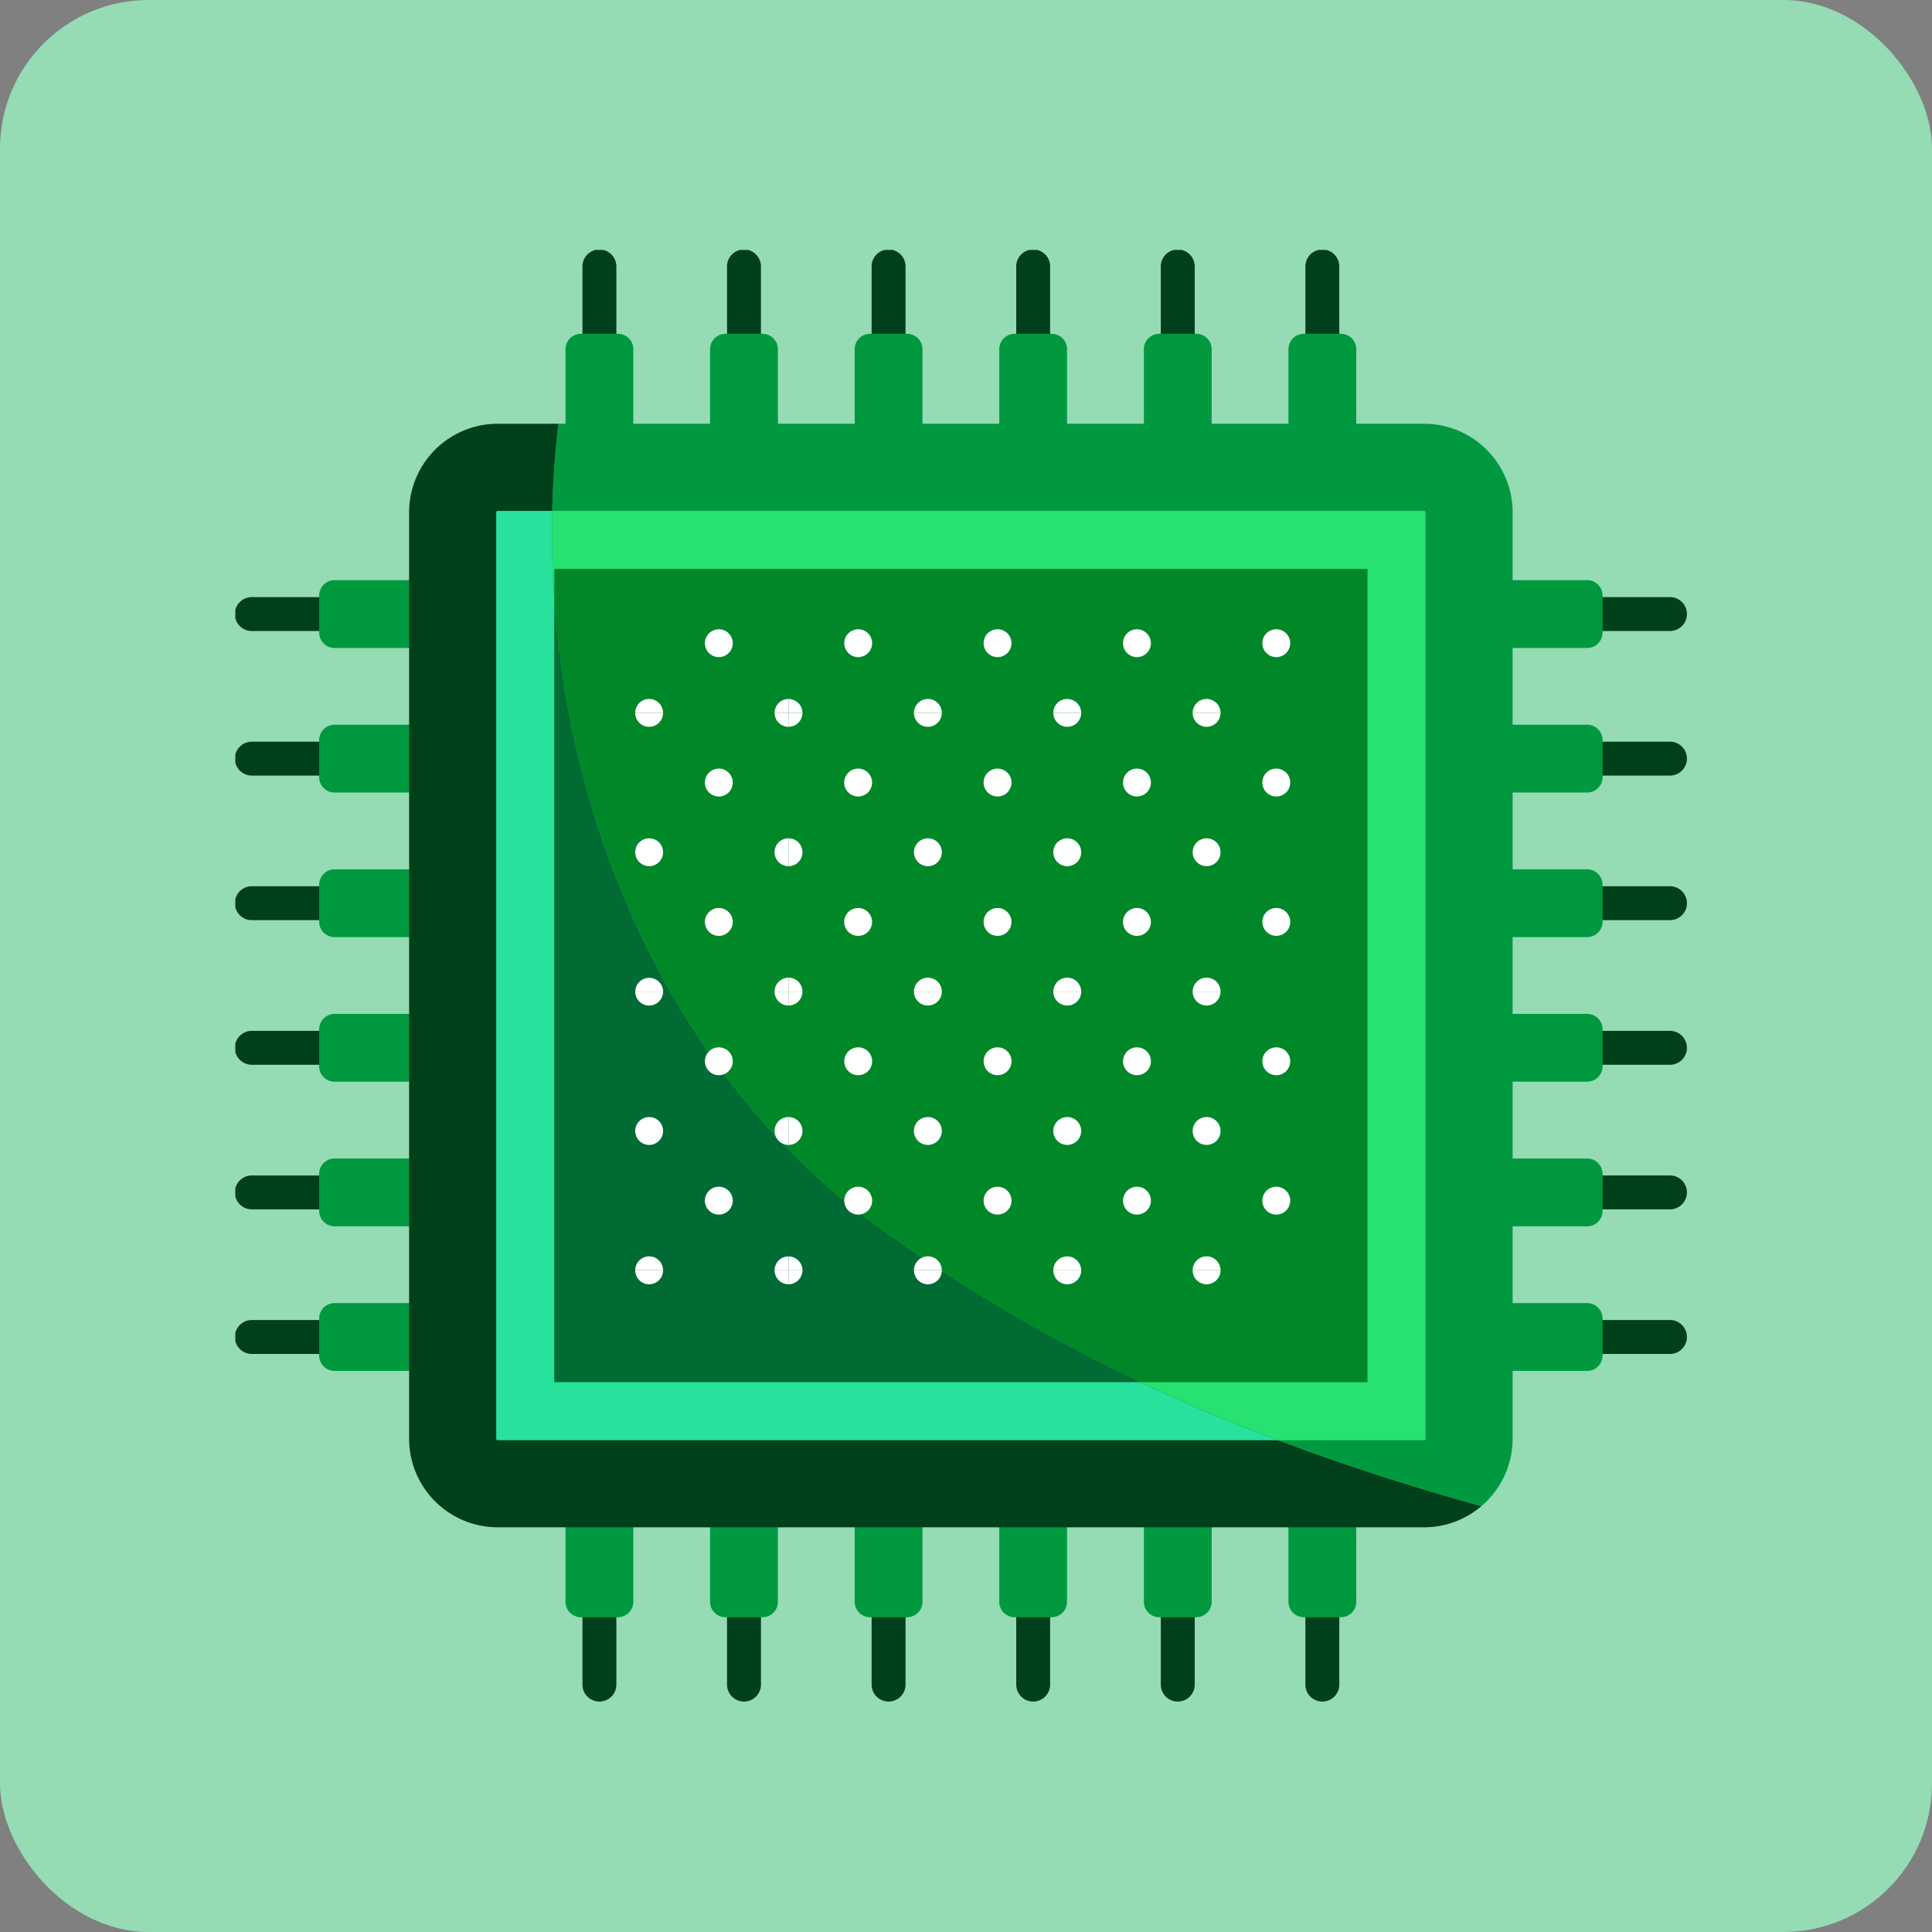 <svg xmlns="http://www.w3.org/2000/svg" xmlns:xlink="http://www.w3.org/1999/xlink" width="156" height="156" viewBox="0 0 156 156">
  <rect x="0" y="0" width="156" height="156" fill="#808080" stroke="none"/>
  <defs>
    <clipPath id="clip-path">
      <rect id="Rectángulo_406443" data-name="Rectángulo 406443" width="117.173" height="117.173" fill="none"/>
    </clipPath>
  </defs>
  <g id="Grupo_1113078" data-name="Grupo 1113078" transform="translate(-358.051 -4459)">
    <rect id="Rectángulo_406444" data-name="Rectángulo 406444" width="156" height="156" rx="12" transform="translate(358.051 4459)" fill="#95dbb3"/>
    <g id="Grupo_1113077" data-name="Grupo 1113077" transform="translate(377.051 4479.182)">
      <g id="Grupo_1113076" data-name="Grupo 1113076" clip-path="url(#clip-path)">
        <path id="Trazado_900086" data-name="Trazado 900086" d="M35.577,9.9H32.84V1.369a1.369,1.369,0,1,1,2.737,0Z" transform="translate(-4.809 0)" fill="#00401b"/>
        <path id="Trazado_900087" data-name="Trazado 900087" d="M49.254,9.9H46.517V1.369a1.369,1.369,0,1,1,2.737,0Z" transform="translate(-6.812 0)" fill="#00401b"/>
        <path id="Trazado_900088" data-name="Trazado 900088" d="M62.932,9.9H60.195V1.369a1.369,1.369,0,1,1,2.737,0Z" transform="translate(-8.815 0)" fill="#00401b"/>
        <path id="Trazado_900089" data-name="Trazado 900089" d="M76.61,9.9H73.873V1.369a1.369,1.369,0,1,1,2.737,0Z" transform="translate(-10.817 0)" fill="#00401b"/>
        <path id="Trazado_900090" data-name="Trazado 900090" d="M90.287,9.9H87.55V1.369a1.369,1.369,0,1,1,2.737,0Z" transform="translate(-12.82 0)" fill="#00401b"/>
        <path id="Trazado_900091" data-name="Trazado 900091" d="M103.965,9.9h-2.737V1.369a1.369,1.369,0,1,1,2.737,0Z" transform="translate(-14.823 0)" fill="#00401b"/>
        <path id="Trazado_900092" data-name="Trazado 900092" d="M35.469,17.833H32.478a1.242,1.242,0,0,1-1.242-1.242V9.176a1.243,1.243,0,0,1,1.242-1.242h2.991a1.242,1.242,0,0,1,1.242,1.242v7.415a1.241,1.241,0,0,1-1.242,1.242" transform="translate(-4.574 -1.162)" fill="#00993f"/>
        <path id="Trazado_900093" data-name="Trazado 900093" d="M49.147,17.833H46.156a1.242,1.242,0,0,1-1.242-1.242V9.176a1.243,1.243,0,0,1,1.242-1.242h2.991a1.242,1.242,0,0,1,1.242,1.242v7.415a1.241,1.241,0,0,1-1.242,1.242" transform="translate(-6.577 -1.162)" fill="#00993f"/>
        <path id="Trazado_900094" data-name="Trazado 900094" d="M62.824,17.833H59.833a1.242,1.242,0,0,1-1.242-1.242V9.176a1.243,1.243,0,0,1,1.242-1.242h2.991a1.243,1.243,0,0,1,1.243,1.242v7.415a1.242,1.242,0,0,1-1.243,1.242" transform="translate(-8.58 -1.162)" fill="#00993f"/>
        <path id="Trazado_900095" data-name="Trazado 900095" d="M76.5,17.833H73.511a1.242,1.242,0,0,1-1.242-1.242V9.176a1.243,1.243,0,0,1,1.242-1.242H76.5a1.242,1.242,0,0,1,1.242,1.242v7.415A1.241,1.241,0,0,1,76.5,17.833" transform="translate(-10.583 -1.162)" fill="#00993f"/>
        <path id="Trazado_900096" data-name="Trazado 900096" d="M90.18,17.833H87.189a1.242,1.242,0,0,1-1.242-1.242V9.176a1.243,1.243,0,0,1,1.242-1.242H90.18a1.243,1.243,0,0,1,1.242,1.242v7.415a1.242,1.242,0,0,1-1.242,1.242" transform="translate(-12.585 -1.162)" fill="#00993f"/>
        <path id="Trazado_900097" data-name="Trazado 900097" d="M103.858,17.833h-2.991a1.242,1.242,0,0,1-1.242-1.242V9.176a1.243,1.243,0,0,1,1.242-1.242h2.991A1.243,1.243,0,0,1,105.1,9.176v7.415a1.242,1.242,0,0,1-1.242,1.242" transform="translate(-14.588 -1.162)" fill="#00993f"/>
        <path id="Trazado_900098" data-name="Trazado 900098" d="M101.228,125.678h2.737v8.53a1.369,1.369,0,1,1-2.737,0Z" transform="translate(-14.823 -18.403)" fill="#00401b"/>
        <path id="Trazado_900099" data-name="Trazado 900099" d="M87.551,125.678h2.737v8.53a1.369,1.369,0,1,1-2.737,0Z" transform="translate(-12.82 -18.403)" fill="#00401b"/>
        <path id="Trazado_900100" data-name="Trazado 900100" d="M73.873,125.678H76.61v8.53a1.369,1.369,0,1,1-2.737,0Z" transform="translate(-10.817 -18.403)" fill="#00401b"/>
        <path id="Trazado_900101" data-name="Trazado 900101" d="M60.195,125.678h2.737v8.53a1.369,1.369,0,1,1-2.737,0Z" transform="translate(-8.815 -18.403)" fill="#00401b"/>
        <path id="Trazado_900102" data-name="Trazado 900102" d="M46.518,125.678h2.737v8.53a1.369,1.369,0,1,1-2.737,0Z" transform="translate(-6.812 -18.403)" fill="#00401b"/>
        <path id="Trazado_900103" data-name="Trazado 900103" d="M32.84,125.678h2.737v8.53a1.369,1.369,0,1,1-2.737,0Z" transform="translate(-4.809 -18.403)" fill="#00401b"/>
        <path id="Trazado_900104" data-name="Trazado 900104" d="M100.867,117.744h2.991a1.242,1.242,0,0,1,1.242,1.242V126.4a1.243,1.243,0,0,1-1.242,1.242h-2.991a1.242,1.242,0,0,1-1.242-1.242v-7.415a1.241,1.241,0,0,1,1.242-1.242" transform="translate(-14.588 -17.242)" fill="#00993f"/>
        <path id="Trazado_900105" data-name="Trazado 900105" d="M87.189,117.744H90.18a1.242,1.242,0,0,1,1.242,1.242V126.4a1.243,1.243,0,0,1-1.242,1.242H87.189a1.242,1.242,0,0,1-1.242-1.242v-7.415a1.241,1.241,0,0,1,1.242-1.242" transform="translate(-12.585 -17.242)" fill="#00993f"/>
        <path id="Trazado_900106" data-name="Trazado 900106" d="M73.512,117.744H76.5a1.242,1.242,0,0,1,1.242,1.242V126.4a1.243,1.243,0,0,1-1.242,1.242H73.512A1.242,1.242,0,0,1,72.27,126.4v-7.415a1.241,1.241,0,0,1,1.242-1.242" transform="translate(-10.583 -17.242)" fill="#00993f"/>
        <path id="Trazado_900107" data-name="Trazado 900107" d="M59.834,117.744h2.991a1.242,1.242,0,0,1,1.242,1.242V126.4a1.243,1.243,0,0,1-1.242,1.242H59.834a1.243,1.243,0,0,1-1.242-1.242v-7.415a1.242,1.242,0,0,1,1.242-1.242" transform="translate(-8.58 -17.242)" fill="#00993f"/>
        <path id="Trazado_900108" data-name="Trazado 900108" d="M46.156,117.744h2.991a1.242,1.242,0,0,1,1.242,1.242V126.4a1.243,1.243,0,0,1-1.242,1.242H46.156a1.243,1.243,0,0,1-1.242-1.242v-7.415a1.242,1.242,0,0,1,1.242-1.242" transform="translate(-6.577 -17.242)" fill="#00993f"/>
        <path id="Trazado_900109" data-name="Trazado 900109" d="M32.478,117.744h2.991a1.242,1.242,0,0,1,1.242,1.242V126.4a1.243,1.243,0,0,1-1.242,1.242H32.478a1.242,1.242,0,0,1-1.242-1.242v-7.415a1.241,1.241,0,0,1,1.242-1.242" transform="translate(-4.574 -17.242)" fill="#00993f"/>
        <path id="Trazado_900110" data-name="Trazado 900110" d="M125.678,35.577V32.84h8.53a1.369,1.369,0,1,1,0,2.737Z" transform="translate(-18.403 -4.809)" fill="#00401b"/>
        <path id="Trazado_900111" data-name="Trazado 900111" d="M125.678,49.254V46.517h8.53a1.369,1.369,0,1,1,0,2.737Z" transform="translate(-18.403 -6.812)" fill="#00401b"/>
        <path id="Trazado_900112" data-name="Trazado 900112" d="M125.678,62.932V60.195h8.53a1.369,1.369,0,1,1,0,2.737Z" transform="translate(-18.403 -8.815)" fill="#00401b"/>
        <path id="Trazado_900113" data-name="Trazado 900113" d="M125.678,76.61V73.873h8.53a1.369,1.369,0,1,1,0,2.737Z" transform="translate(-18.403 -10.817)" fill="#00401b"/>
        <path id="Trazado_900114" data-name="Trazado 900114" d="M125.678,90.287V87.55h8.53a1.369,1.369,0,1,1,0,2.737Z" transform="translate(-18.403 -12.82)" fill="#00401b"/>
        <path id="Trazado_900115" data-name="Trazado 900115" d="M125.678,103.965v-2.737h8.53a1.369,1.369,0,1,1,0,2.737Z" transform="translate(-18.403 -14.823)" fill="#00401b"/>
        <path id="Trazado_900116" data-name="Trazado 900116" d="M117.744,35.469V32.478a1.242,1.242,0,0,1,1.242-1.242H126.4a1.243,1.243,0,0,1,1.242,1.242v2.991a1.242,1.242,0,0,1-1.242,1.242h-7.415a1.241,1.241,0,0,1-1.242-1.242" transform="translate(-17.242 -4.574)" fill="#00993f"/>
        <path id="Trazado_900117" data-name="Trazado 900117" d="M117.744,49.147V46.156a1.242,1.242,0,0,1,1.242-1.242H126.4a1.243,1.243,0,0,1,1.242,1.242v2.991a1.242,1.242,0,0,1-1.242,1.242h-7.415a1.241,1.241,0,0,1-1.242-1.242" transform="translate(-17.242 -6.577)" fill="#00993f"/>
        <path id="Trazado_900118" data-name="Trazado 900118" d="M117.744,62.824V59.833a1.242,1.242,0,0,1,1.242-1.242H126.4a1.243,1.243,0,0,1,1.242,1.242v2.991a1.243,1.243,0,0,1-1.242,1.242h-7.415a1.242,1.242,0,0,1-1.242-1.242" transform="translate(-17.242 -8.58)" fill="#00993f"/>
        <path id="Trazado_900119" data-name="Trazado 900119" d="M117.744,76.5V73.511a1.242,1.242,0,0,1,1.242-1.242H126.4a1.243,1.243,0,0,1,1.242,1.242V76.5a1.243,1.243,0,0,1-1.242,1.242h-7.415a1.242,1.242,0,0,1-1.242-1.242" transform="translate(-17.242 -10.583)" fill="#00993f"/>
        <path id="Trazado_900120" data-name="Trazado 900120" d="M117.744,90.18V87.189a1.242,1.242,0,0,1,1.242-1.242H126.4a1.243,1.243,0,0,1,1.242,1.242V90.18a1.243,1.243,0,0,1-1.242,1.242h-7.415a1.242,1.242,0,0,1-1.242-1.242" transform="translate(-17.242 -12.585)" fill="#00993f"/>
        <path id="Trazado_900121" data-name="Trazado 900121" d="M117.744,103.858v-2.991a1.242,1.242,0,0,1,1.242-1.242H126.4a1.243,1.243,0,0,1,1.242,1.242v2.991A1.242,1.242,0,0,1,126.4,105.1h-7.415a1.241,1.241,0,0,1-1.242-1.242" transform="translate(-17.242 -14.588)" fill="#00993f"/>
        <path id="Trazado_900122" data-name="Trazado 900122" d="M9.9,101.228v2.737H1.369a1.369,1.369,0,1,1,0-2.737Z" transform="translate(0 -14.823)" fill="#00401b"/>
        <path id="Trazado_900123" data-name="Trazado 900123" d="M9.9,87.551v2.737H1.369a1.369,1.369,0,1,1,0-2.737Z" transform="translate(0 -12.82)" fill="#00401b"/>
        <path id="Trazado_900124" data-name="Trazado 900124" d="M9.9,73.873V76.61H1.369a1.369,1.369,0,1,1,0-2.737Z" transform="translate(0 -10.817)" fill="#00401b"/>
        <path id="Trazado_900125" data-name="Trazado 900125" d="M9.9,60.195v2.737H1.369a1.369,1.369,0,1,1,0-2.737Z" transform="translate(0 -8.815)" fill="#00401b"/>
        <path id="Trazado_900126" data-name="Trazado 900126" d="M9.9,46.518v2.737H1.369a1.369,1.369,0,1,1,0-2.737Z" transform="translate(0 -6.812)" fill="#00401b"/>
        <path id="Trazado_900127" data-name="Trazado 900127" d="M9.9,32.84v2.737H1.369a1.369,1.369,0,1,1,0-2.737Z" transform="translate(0 -4.809)" fill="#00401b"/>
        <path id="Trazado_900128" data-name="Trazado 900128" d="M17.833,100.867v2.991a1.242,1.242,0,0,1-1.242,1.242H9.176a1.243,1.243,0,0,1-1.242-1.242v-2.991a1.242,1.242,0,0,1,1.242-1.242h7.415a1.241,1.241,0,0,1,1.242,1.242" transform="translate(-1.162 -14.588)" fill="#00993f"/>
        <path id="Trazado_900129" data-name="Trazado 900129" d="M17.833,87.189V90.18a1.242,1.242,0,0,1-1.242,1.242H9.176A1.243,1.243,0,0,1,7.934,90.18V87.189a1.242,1.242,0,0,1,1.242-1.242h7.415a1.241,1.241,0,0,1,1.242,1.242" transform="translate(-1.162 -12.585)" fill="#00993f"/>
        <path id="Trazado_900130" data-name="Trazado 900130" d="M17.833,73.511V76.5a1.242,1.242,0,0,1-1.242,1.242H9.176A1.243,1.243,0,0,1,7.934,76.5V73.511a1.242,1.242,0,0,1,1.242-1.242h7.415a1.241,1.241,0,0,1,1.242,1.242" transform="translate(-1.162 -10.583)" fill="#00993f"/>
        <path id="Trazado_900131" data-name="Trazado 900131" d="M17.833,59.834v2.991a1.242,1.242,0,0,1-1.242,1.242H9.176a1.243,1.243,0,0,1-1.242-1.242V59.834a1.243,1.243,0,0,1,1.242-1.242h7.415a1.242,1.242,0,0,1,1.242,1.242" transform="translate(-1.162 -8.58)" fill="#00993f"/>
        <path id="Trazado_900132" data-name="Trazado 900132" d="M17.833,46.156v2.991a1.242,1.242,0,0,1-1.242,1.242H9.176a1.243,1.243,0,0,1-1.242-1.242V46.156a1.243,1.243,0,0,1,1.242-1.242h7.415a1.242,1.242,0,0,1,1.242,1.242" transform="translate(-1.162 -6.577)" fill="#00993f"/>
        <path id="Trazado_900133" data-name="Trazado 900133" d="M17.833,32.478v2.991a1.242,1.242,0,0,1-1.242,1.242H9.176a1.243,1.243,0,0,1-1.242-1.242V32.478a1.243,1.243,0,0,1,1.242-1.242h7.415a1.242,1.242,0,0,1,1.242,1.242" transform="translate(-1.162 -4.574)" fill="#00993f"/>
        <path id="Trazado_900134" data-name="Trazado 900134" d="M56.145,81.185C71.372,92.327,87.892,99.1,105,103.84a7.137,7.137,0,0,0,2.524-5.45V23.6a7.157,7.157,0,0,0-7.157-7.158H30.479C27.622,40.6,36.563,66.875,56.145,81.185" transform="translate(-4.387 -2.408)" fill="#00993f"/>
        <path id="Trazado_900135" data-name="Trazado 900135" d="M54.166,81.185C34.584,66.875,25.643,40.6,28.5,16.442H23.6A7.157,7.157,0,0,0,16.442,23.6V98.39a7.157,7.157,0,0,0,7.157,7.158H98.39a7.125,7.125,0,0,0,4.633-1.708C85.913,99.1,69.393,92.327,54.166,81.185" transform="translate(-2.408 -2.408)" fill="#00401b"/>
        <path id="Trazado_900136" data-name="Trazado 900136" d="M56.146,82.392A135.571,135.571,0,0,0,88.609,99.721h11.76a.126.126,0,0,0,.125-.125V24.806a.126.126,0,0,0-.125-.125H29.984c-.534,22.083,8.467,44.78,26.162,57.711" transform="translate(-4.387 -3.614)" fill="#27e171"/>
        <path id="Trazado_900137" data-name="Trazado 900137" d="M55.373,82.392c-17.694-12.931-26.7-35.628-26.162-57.711H24.806a.126.126,0,0,0-.125.125V99.6a.126.126,0,0,0,.125.125h63.03A135.571,135.571,0,0,1,55.373,82.392" transform="translate(-3.614 -3.614)" fill="#27e19d"/>
        <path id="Trazado_900138" data-name="Trazado 900138" d="M56.177,83.2a129.906,129.906,0,0,0,21.384,12.64H95.837V30.175H30.175v2.5c1.361,19.7,10.227,38.988,26,50.517" transform="translate(-4.419 -4.419)" fill="#008728"/>
        <path id="Trazado_900139" data-name="Trazado 900139" d="M77.561,96.266a129.9,129.9,0,0,1-21.384-12.64C40.4,72.1,31.535,52.806,30.174,33.109V96.266Z" transform="translate(-4.418 -4.848)" fill="#006b32"/>
        <path id="Trazado_900140" data-name="Trazado 900140" d="M92.814,43.6a1.125,1.125,0,1,0-2.251,0Z" transform="translate(-13.261 -6.219)" fill="#fff"/>
        <path id="Trazado_900141" data-name="Trazado 900141" d="M86.222,37.007A1.125,1.125,0,1,0,85.1,38.132a1.126,1.126,0,0,0,1.126-1.125" transform="translate(-12.296 -5.254)" fill="#fff"/>
        <path id="Trazado_900142" data-name="Trazado 900142" d="M99.406,37.007a1.125,1.125,0,1,0-1.126,1.125,1.126,1.126,0,0,0,1.126-1.125" transform="translate(-14.227 -5.254)" fill="#fff"/>
        <path id="Trazado_900143" data-name="Trazado 900143" d="M79.823,43.6a1.124,1.124,0,0,0-.9-1.1,1.107,1.107,0,0,0-.227-.023V43.6Z" transform="translate(-11.524 -6.219)" fill="#fff"/>
        <path id="Trazado_900144" data-name="Trazado 900144" d="M91.689,68.841a1.125,1.125,0,0,0-1.1.9,1.107,1.107,0,0,0-.023.227h2.251a1.108,1.108,0,0,0-.023-.227,1.126,1.126,0,0,0-1.1-.9" transform="translate(-13.262 -10.081)" fill="#fff"/>
        <path id="Trazado_900145" data-name="Trazado 900145" d="M91.689,55.657a1.125,1.125,0,1,0,1.126,1.125,1.124,1.124,0,0,0-1.126-1.125" transform="translate(-13.262 -8.15)" fill="#fff"/>
        <path id="Trazado_900146" data-name="Trazado 900146" d="M86.222,63.375A1.125,1.125,0,1,0,85.1,64.5a1.126,1.126,0,0,0,1.126-1.125" transform="translate(-12.296 -9.115)" fill="#fff"/>
        <path id="Trazado_900147" data-name="Trazado 900147" d="M98.281,62.248a1.125,1.125,0,1,0,1.126,1.127,1.125,1.125,0,0,0-1.126-1.127" transform="translate(-14.227 -9.115)" fill="#fff"/>
        <path id="Trazado_900148" data-name="Trazado 900148" d="M85.1,49.064a1.126,1.126,0,1,0,1.126,1.127A1.125,1.125,0,0,0,85.1,49.064" transform="translate(-12.296 -7.185)" fill="#fff"/>
        <path id="Trazado_900149" data-name="Trazado 900149" d="M98.281,49.064a1.126,1.126,0,1,0,1.126,1.127,1.125,1.125,0,0,0-1.126-1.127" transform="translate(-14.227 -7.185)" fill="#fff"/>
        <path id="Trazado_900150" data-name="Trazado 900150" d="M78.925,68.864a1.107,1.107,0,0,0-.227-.023v1.125h1.125a1.107,1.107,0,0,0-.023-.227,1.125,1.125,0,0,0-.875-.875" transform="translate(-11.524 -10.081)" fill="#fff"/>
        <path id="Trazado_900151" data-name="Trazado 900151" d="M78.925,57.886a1.126,1.126,0,0,0,0-2.206,1.17,1.17,0,0,0-.227-.023v2.252a1.108,1.108,0,0,0,.227-.023" transform="translate(-11.524 -8.15)" fill="#fff"/>
        <path id="Trazado_900152" data-name="Trazado 900152" d="M90.652,44.229a1.125,1.125,0,0,0,2.162-.438h-2.25a1.117,1.117,0,0,0,.088.438" transform="translate(-13.262 -6.412)" fill="#fff"/>
        <path id="Trazado_900153" data-name="Trazado 900153" d="M78.7,44.916a1.107,1.107,0,0,0,.227-.023,1.125,1.125,0,0,0,.9-1.1H78.7Z" transform="translate(-11.524 -6.412)" fill="#fff"/>
        <path id="Trazado_900154" data-name="Trazado 900154" d="M92.622,95.7a1.125,1.125,0,0,0-2.058.629h2.25a1.12,1.12,0,0,0-.192-.629" transform="translate(-13.262 -13.942)" fill="#fff"/>
        <path id="Trazado_900155" data-name="Trazado 900155" d="M91.689,84.276a1.126,1.126,0,1,0-1.125-1.127,1.127,1.127,0,0,0,1.125,1.127" transform="translate(-13.262 -12.011)" fill="#fff"/>
        <path id="Trazado_900156" data-name="Trazado 900156" d="M85.1,88.616a1.125,1.125,0,1,0,1.126,1.127A1.125,1.125,0,0,0,85.1,88.616" transform="translate(-12.296 -12.976)" fill="#fff"/>
        <path id="Trazado_900157" data-name="Trazado 900157" d="M99.406,89.742a1.125,1.125,0,1,0-1.126,1.125,1.126,1.126,0,0,0,1.126-1.125" transform="translate(-14.227 -12.976)" fill="#fff"/>
        <path id="Trazado_900158" data-name="Trazado 900158" d="M85.1,75.432a1.125,1.125,0,1,0,1.126,1.127A1.125,1.125,0,0,0,85.1,75.432" transform="translate(-12.296 -11.046)" fill="#fff"/>
        <path id="Trazado_900159" data-name="Trazado 900159" d="M98.281,75.432a1.125,1.125,0,1,0,1.126,1.127,1.125,1.125,0,0,0-1.126-1.127" transform="translate(-14.227 -11.046)" fill="#fff"/>
        <path id="Trazado_900160" data-name="Trazado 900160" d="M79.823,96.333a1.124,1.124,0,0,0-.9-1.1,1.107,1.107,0,0,0-.227-.023v1.125Z" transform="translate(-11.524 -13.942)" fill="#fff"/>
        <path id="Trazado_900161" data-name="Trazado 900161" d="M78.925,84.253a1.126,1.126,0,0,0,0-2.206,1.107,1.107,0,0,0-.227-.023v2.252a1.108,1.108,0,0,0,.227-.023" transform="translate(-11.524 -12.011)" fill="#fff"/>
        <path id="Trazado_900162" data-name="Trazado 900162" d="M91.689,71.284a1.126,1.126,0,0,0,1.126-1.125H90.564a1.124,1.124,0,0,0,1.125,1.125" transform="translate(-13.262 -10.274)" fill="#fff"/>
        <path id="Trazado_900163" data-name="Trazado 900163" d="M78.7,71.284a1.107,1.107,0,0,0,.227-.023,1.125,1.125,0,0,0,.9-1.1H78.7Z" transform="translate(-11.524 -10.274)" fill="#fff"/>
        <path id="Trazado_900164" data-name="Trazado 900164" d="M90.564,96.526a1.125,1.125,0,0,0,2.162.438,1.118,1.118,0,0,0,.089-.438Z" transform="translate(-13.262 -14.135)" fill="#fff"/>
        <path id="Trazado_900165" data-name="Trazado 900165" d="M78.7,97.651a1.108,1.108,0,0,0,.227-.023,1.125,1.125,0,0,0,.9-1.1H78.7Z" transform="translate(-11.524 -14.135)" fill="#fff"/>
        <path id="Trazado_900166" data-name="Trazado 900166" d="M77.572,42.969a1.12,1.12,0,0,0-.192.629h1.126V42.473a1.119,1.119,0,0,0-.439.089,1.132,1.132,0,0,0-.5.407" transform="translate(-11.331 -6.219)" fill="#fff"/>
        <path id="Trazado_900167" data-name="Trazado 900167" d="M66.448,43.6a1.125,1.125,0,1,0-2.251,0Z" transform="translate(-9.401 -6.219)" fill="#fff"/>
        <path id="Trazado_900168" data-name="Trazado 900168" d="M59.856,37.007a1.125,1.125,0,1,0-1.126,1.125,1.126,1.126,0,0,0,1.126-1.125" transform="translate(-8.435 -5.254)" fill="#fff"/>
        <path id="Trazado_900169" data-name="Trazado 900169" d="M73.039,37.007a1.125,1.125,0,1,0-1.126,1.125,1.126,1.126,0,0,0,1.126-1.125" transform="translate(-10.366 -5.254)" fill="#fff"/>
        <path id="Trazado_900170" data-name="Trazado 900170" d="M53.457,43.6a1.12,1.12,0,0,0-.192-.629,1.143,1.143,0,0,0-.3-.3,1.12,1.12,0,0,0-.629-.192V43.6Z" transform="translate(-7.663 -6.219)" fill="#fff"/>
        <path id="Trazado_900171" data-name="Trazado 900171" d="M78.506,68.841a1.125,1.125,0,0,0-1.1.9,1.107,1.107,0,0,0-.023.227h1.126Z" transform="translate(-11.331 -10.081)" fill="#fff"/>
        <path id="Trazado_900172" data-name="Trazado 900172" d="M65.322,68.841a1.125,1.125,0,0,0-1.1.9,1.107,1.107,0,0,0-.023.227h2.251a1.107,1.107,0,0,0-.023-.227,1.126,1.126,0,0,0-1.1-.9" transform="translate(-9.401 -10.081)" fill="#fff"/>
        <path id="Trazado_900173" data-name="Trazado 900173" d="M77.38,56.782a1.125,1.125,0,0,0,1.126,1.127V55.657a1.125,1.125,0,0,0-1.126,1.125" transform="translate(-11.331 -8.15)" fill="#fff"/>
        <path id="Trazado_900174" data-name="Trazado 900174" d="M65.322,57.909A1.125,1.125,0,1,0,64.2,56.782a1.127,1.127,0,0,0,1.125,1.127" transform="translate(-9.401 -8.15)" fill="#fff"/>
        <path id="Trazado_900175" data-name="Trazado 900175" d="M58.73,64.5A1.125,1.125,0,1,0,57.6,63.375,1.126,1.126,0,0,0,58.73,64.5" transform="translate(-8.435 -9.115)" fill="#fff"/>
        <path id="Trazado_900176" data-name="Trazado 900176" d="M71.914,64.5a1.125,1.125,0,1,0-1.126-1.125A1.126,1.126,0,0,0,71.914,64.5" transform="translate(-10.366 -9.115)" fill="#fff"/>
        <path id="Trazado_900177" data-name="Trazado 900177" d="M58.73,51.316A1.126,1.126,0,1,0,57.6,50.191a1.126,1.126,0,0,0,1.125,1.125" transform="translate(-8.435 -7.185)" fill="#fff"/>
        <path id="Trazado_900178" data-name="Trazado 900178" d="M71.914,51.316a1.126,1.126,0,1,0-1.126-1.125,1.126,1.126,0,0,0,1.126,1.125" transform="translate(-10.366 -7.185)" fill="#fff"/>
        <path id="Trazado_900179" data-name="Trazado 900179" d="M53.457,69.966a1.108,1.108,0,0,0-.023-.227,1.124,1.124,0,0,0-1.1-.9v1.125Z" transform="translate(-7.663 -10.081)" fill="#fff"/>
        <path id="Trazado_900180" data-name="Trazado 900180" d="M52.961,57.716a1.125,1.125,0,0,0-.629-2.059v2.252a1.114,1.114,0,0,0,.629-.193" transform="translate(-7.663 -8.15)" fill="#fff"/>
        <path id="Trazado_900181" data-name="Trazado 900181" d="M77.38,43.791a1.125,1.125,0,0,0,1.126,1.125V43.791Z" transform="translate(-11.331 -6.412)" fill="#fff"/>
        <path id="Trazado_900182" data-name="Trazado 900182" d="M64.285,44.229a1.125,1.125,0,0,0,2.162-.438H64.2a1.117,1.117,0,0,0,.088.438" transform="translate(-9.401 -6.412)" fill="#fff"/>
        <path id="Trazado_900183" data-name="Trazado 900183" d="M52.332,44.916a1.125,1.125,0,0,0,1.125-1.125H52.332Z" transform="translate(-7.663 -6.412)" fill="#fff"/>
        <path id="Trazado_900184" data-name="Trazado 900184" d="M78.506,95.209a1.124,1.124,0,0,0-1.126,1.125h1.126Z" transform="translate(-11.331 -13.942)" fill="#fff"/>
        <path id="Trazado_900185" data-name="Trazado 900185" d="M66.255,95.7a1.125,1.125,0,0,0-2.058.629h2.25a1.12,1.12,0,0,0-.192-.629" transform="translate(-9.401 -13.942)" fill="#fff"/>
        <path id="Trazado_900186" data-name="Trazado 900186" d="M78.506,82.025a1.126,1.126,0,1,0,0,2.252Z" transform="translate(-11.331 -12.011)" fill="#fff"/>
        <path id="Trazado_900187" data-name="Trazado 900187" d="M65.322,82.025a1.126,1.126,0,1,0,1.126,1.125,1.124,1.124,0,0,0-1.126-1.125" transform="translate(-9.401 -12.011)" fill="#fff"/>
        <path id="Trazado_900188" data-name="Trazado 900188" d="M58.73,88.616a1.125,1.125,0,1,0,1.126,1.127,1.125,1.125,0,0,0-1.126-1.127" transform="translate(-8.435 -12.976)" fill="#fff"/>
        <path id="Trazado_900189" data-name="Trazado 900189" d="M71.914,88.616a1.125,1.125,0,1,0,1.126,1.127,1.125,1.125,0,0,0-1.126-1.127" transform="translate(-10.366 -12.976)" fill="#fff"/>
        <path id="Trazado_900190" data-name="Trazado 900190" d="M58.73,75.432a1.125,1.125,0,1,0,1.126,1.127,1.125,1.125,0,0,0-1.126-1.127" transform="translate(-8.435 -11.046)" fill="#fff"/>
        <path id="Trazado_900191" data-name="Trazado 900191" d="M71.914,75.432a1.125,1.125,0,1,0,1.126,1.127,1.125,1.125,0,0,0-1.126-1.127" transform="translate(-10.366 -11.046)" fill="#fff"/>
        <path id="Trazado_900192" data-name="Trazado 900192" d="M53.457,96.333a1.122,1.122,0,0,0-.192-.629,1.144,1.144,0,0,0-.3-.3,1.12,1.12,0,0,0-.629-.192v1.125Z" transform="translate(-7.663 -13.942)" fill="#fff"/>
        <path id="Trazado_900193" data-name="Trazado 900193" d="M52.961,82.217a1.12,1.12,0,0,0-.629-.192v2.252a1.126,1.126,0,0,0,.629-2.06" transform="translate(-7.663 -12.011)" fill="#fff"/>
        <path id="Trazado_900194" data-name="Trazado 900194" d="M77.38,70.159a1.125,1.125,0,0,0,1.126,1.125V70.159Z" transform="translate(-11.331 -10.274)" fill="#fff"/>
        <path id="Trazado_900195" data-name="Trazado 900195" d="M65.322,71.284a1.126,1.126,0,0,0,1.126-1.125H64.2a1.124,1.124,0,0,0,1.125,1.125" transform="translate(-9.401 -10.274)" fill="#fff"/>
        <path id="Trazado_900196" data-name="Trazado 900196" d="M52.332,70.159v1.125a1.124,1.124,0,0,0,1.125-1.125Z" transform="translate(-7.663 -10.274)" fill="#fff"/>
        <path id="Trazado_900197" data-name="Trazado 900197" d="M78.506,96.526H77.38a1.125,1.125,0,0,0,1.126,1.125Z" transform="translate(-11.331 -14.135)" fill="#fff"/>
        <path id="Trazado_900198" data-name="Trazado 900198" d="M64.2,96.526a1.125,1.125,0,0,0,2.162.438,1.118,1.118,0,0,0,.089-.438Z" transform="translate(-9.401 -14.135)" fill="#fff"/>
        <path id="Trazado_900199" data-name="Trazado 900199" d="M52.332,96.526v1.125a1.12,1.12,0,0,0,.629-.192,1.132,1.132,0,0,0,.407-.5,1.118,1.118,0,0,0,.089-.438Z" transform="translate(-7.663 -14.135)" fill="#fff"/>
        <path id="Trazado_900200" data-name="Trazado 900200" d="M51.205,42.969a1.12,1.12,0,0,0-.192.629h1.126V42.473a1.126,1.126,0,0,0-.934.5" transform="translate(-7.47 -6.219)" fill="#fff"/>
        <path id="Trazado_900201" data-name="Trazado 900201" d="M40.081,43.6a1.125,1.125,0,1,0-2.251,0Z" transform="translate(-5.54 -6.219)" fill="#fff"/>
        <path id="Trazado_900202" data-name="Trazado 900202" d="M46.673,37.007a1.125,1.125,0,1,0-1.126,1.125,1.126,1.126,0,0,0,1.126-1.125" transform="translate(-6.505 -5.254)" fill="#fff"/>
        <path id="Trazado_900203" data-name="Trazado 900203" d="M52.139,68.841a1.125,1.125,0,0,0-1.1.9,1.107,1.107,0,0,0-.023.227h1.126Z" transform="translate(-7.47 -10.081)" fill="#fff"/>
        <path id="Trazado_900204" data-name="Trazado 900204" d="M40.058,69.739a1.126,1.126,0,0,0-2.2,0,1.108,1.108,0,0,0-.023.227h2.251a1.107,1.107,0,0,0-.023-.227" transform="translate(-5.54 -10.081)" fill="#fff"/>
        <path id="Trazado_900205" data-name="Trazado 900205" d="M51.013,56.782a1.125,1.125,0,0,0,1.126,1.127V55.657a1.125,1.125,0,0,0-1.126,1.125" transform="translate(-7.47 -8.15)" fill="#fff"/>
        <path id="Trazado_900206" data-name="Trazado 900206" d="M38.955,55.657a1.125,1.125,0,1,0,1.126,1.125,1.124,1.124,0,0,0-1.126-1.125" transform="translate(-5.54 -8.15)" fill="#fff"/>
        <path id="Trazado_900207" data-name="Trazado 900207" d="M45.547,64.5a1.125,1.125,0,1,0-1.126-1.125A1.126,1.126,0,0,0,45.547,64.5" transform="translate(-6.505 -9.115)" fill="#fff"/>
        <path id="Trazado_900208" data-name="Trazado 900208" d="M45.547,51.316a1.126,1.126,0,1,0-1.126-1.125,1.126,1.126,0,0,0,1.126,1.125" transform="translate(-6.505 -7.185)" fill="#fff"/>
        <path id="Trazado_900209" data-name="Trazado 900209" d="M51.013,43.791a1.125,1.125,0,0,0,1.126,1.125V43.791Z" transform="translate(-7.47 -6.412)" fill="#fff"/>
        <path id="Trazado_900210" data-name="Trazado 900210" d="M37.918,44.229a1.125,1.125,0,0,0,2.162-.438H37.83a1.117,1.117,0,0,0,.088.438" transform="translate(-5.54 -6.412)" fill="#fff"/>
        <path id="Trazado_900211" data-name="Trazado 900211" d="M52.139,95.209a1.124,1.124,0,0,0-1.126,1.125h1.126Z" transform="translate(-7.47 -13.942)" fill="#fff"/>
        <path id="Trazado_900212" data-name="Trazado 900212" d="M39.888,95.7a1.125,1.125,0,0,0-2.058.629h2.25a1.12,1.12,0,0,0-.192-.629" transform="translate(-5.54 -13.942)" fill="#fff"/>
        <path id="Trazado_900213" data-name="Trazado 900213" d="M51.7,82.113a1.126,1.126,0,0,0,.439,2.163V82.024a1.119,1.119,0,0,0-.439.089" transform="translate(-7.47 -12.011)" fill="#fff"/>
        <path id="Trazado_900214" data-name="Trazado 900214" d="M38.955,82.025a1.126,1.126,0,1,0,1.126,1.125,1.124,1.124,0,0,0-1.126-1.125" transform="translate(-5.54 -12.011)" fill="#fff"/>
        <path id="Trazado_900215" data-name="Trazado 900215" d="M45.547,88.616a1.125,1.125,0,1,0,1.126,1.127,1.125,1.125,0,0,0-1.126-1.127" transform="translate(-6.505 -12.976)" fill="#fff"/>
        <path id="Trazado_900216" data-name="Trazado 900216" d="M45.547,75.432a1.125,1.125,0,1,0,1.126,1.127,1.125,1.125,0,0,0-1.126-1.127" transform="translate(-6.505 -11.046)" fill="#fff"/>
        <path id="Trazado_900217" data-name="Trazado 900217" d="M51.013,70.159a1.125,1.125,0,0,0,1.126,1.125V70.159Z" transform="translate(-7.47 -10.274)" fill="#fff"/>
        <path id="Trazado_900218" data-name="Trazado 900218" d="M38.955,71.284a1.126,1.126,0,0,0,1.126-1.125H37.83a1.124,1.124,0,0,0,1.125,1.125" transform="translate(-5.54 -10.274)" fill="#fff"/>
        <path id="Trazado_900219" data-name="Trazado 900219" d="M51.013,96.526a1.125,1.125,0,0,0,1.126,1.125V96.526Z" transform="translate(-7.47 -14.135)" fill="#fff"/>
        <path id="Trazado_900220" data-name="Trazado 900220" d="M37.83,96.526a1.125,1.125,0,0,0,2.162.438,1.118,1.118,0,0,0,.089-.438Z" transform="translate(-5.54 -14.135)" fill="#fff"/>
      </g>
    </g>
  </g>
</svg>
